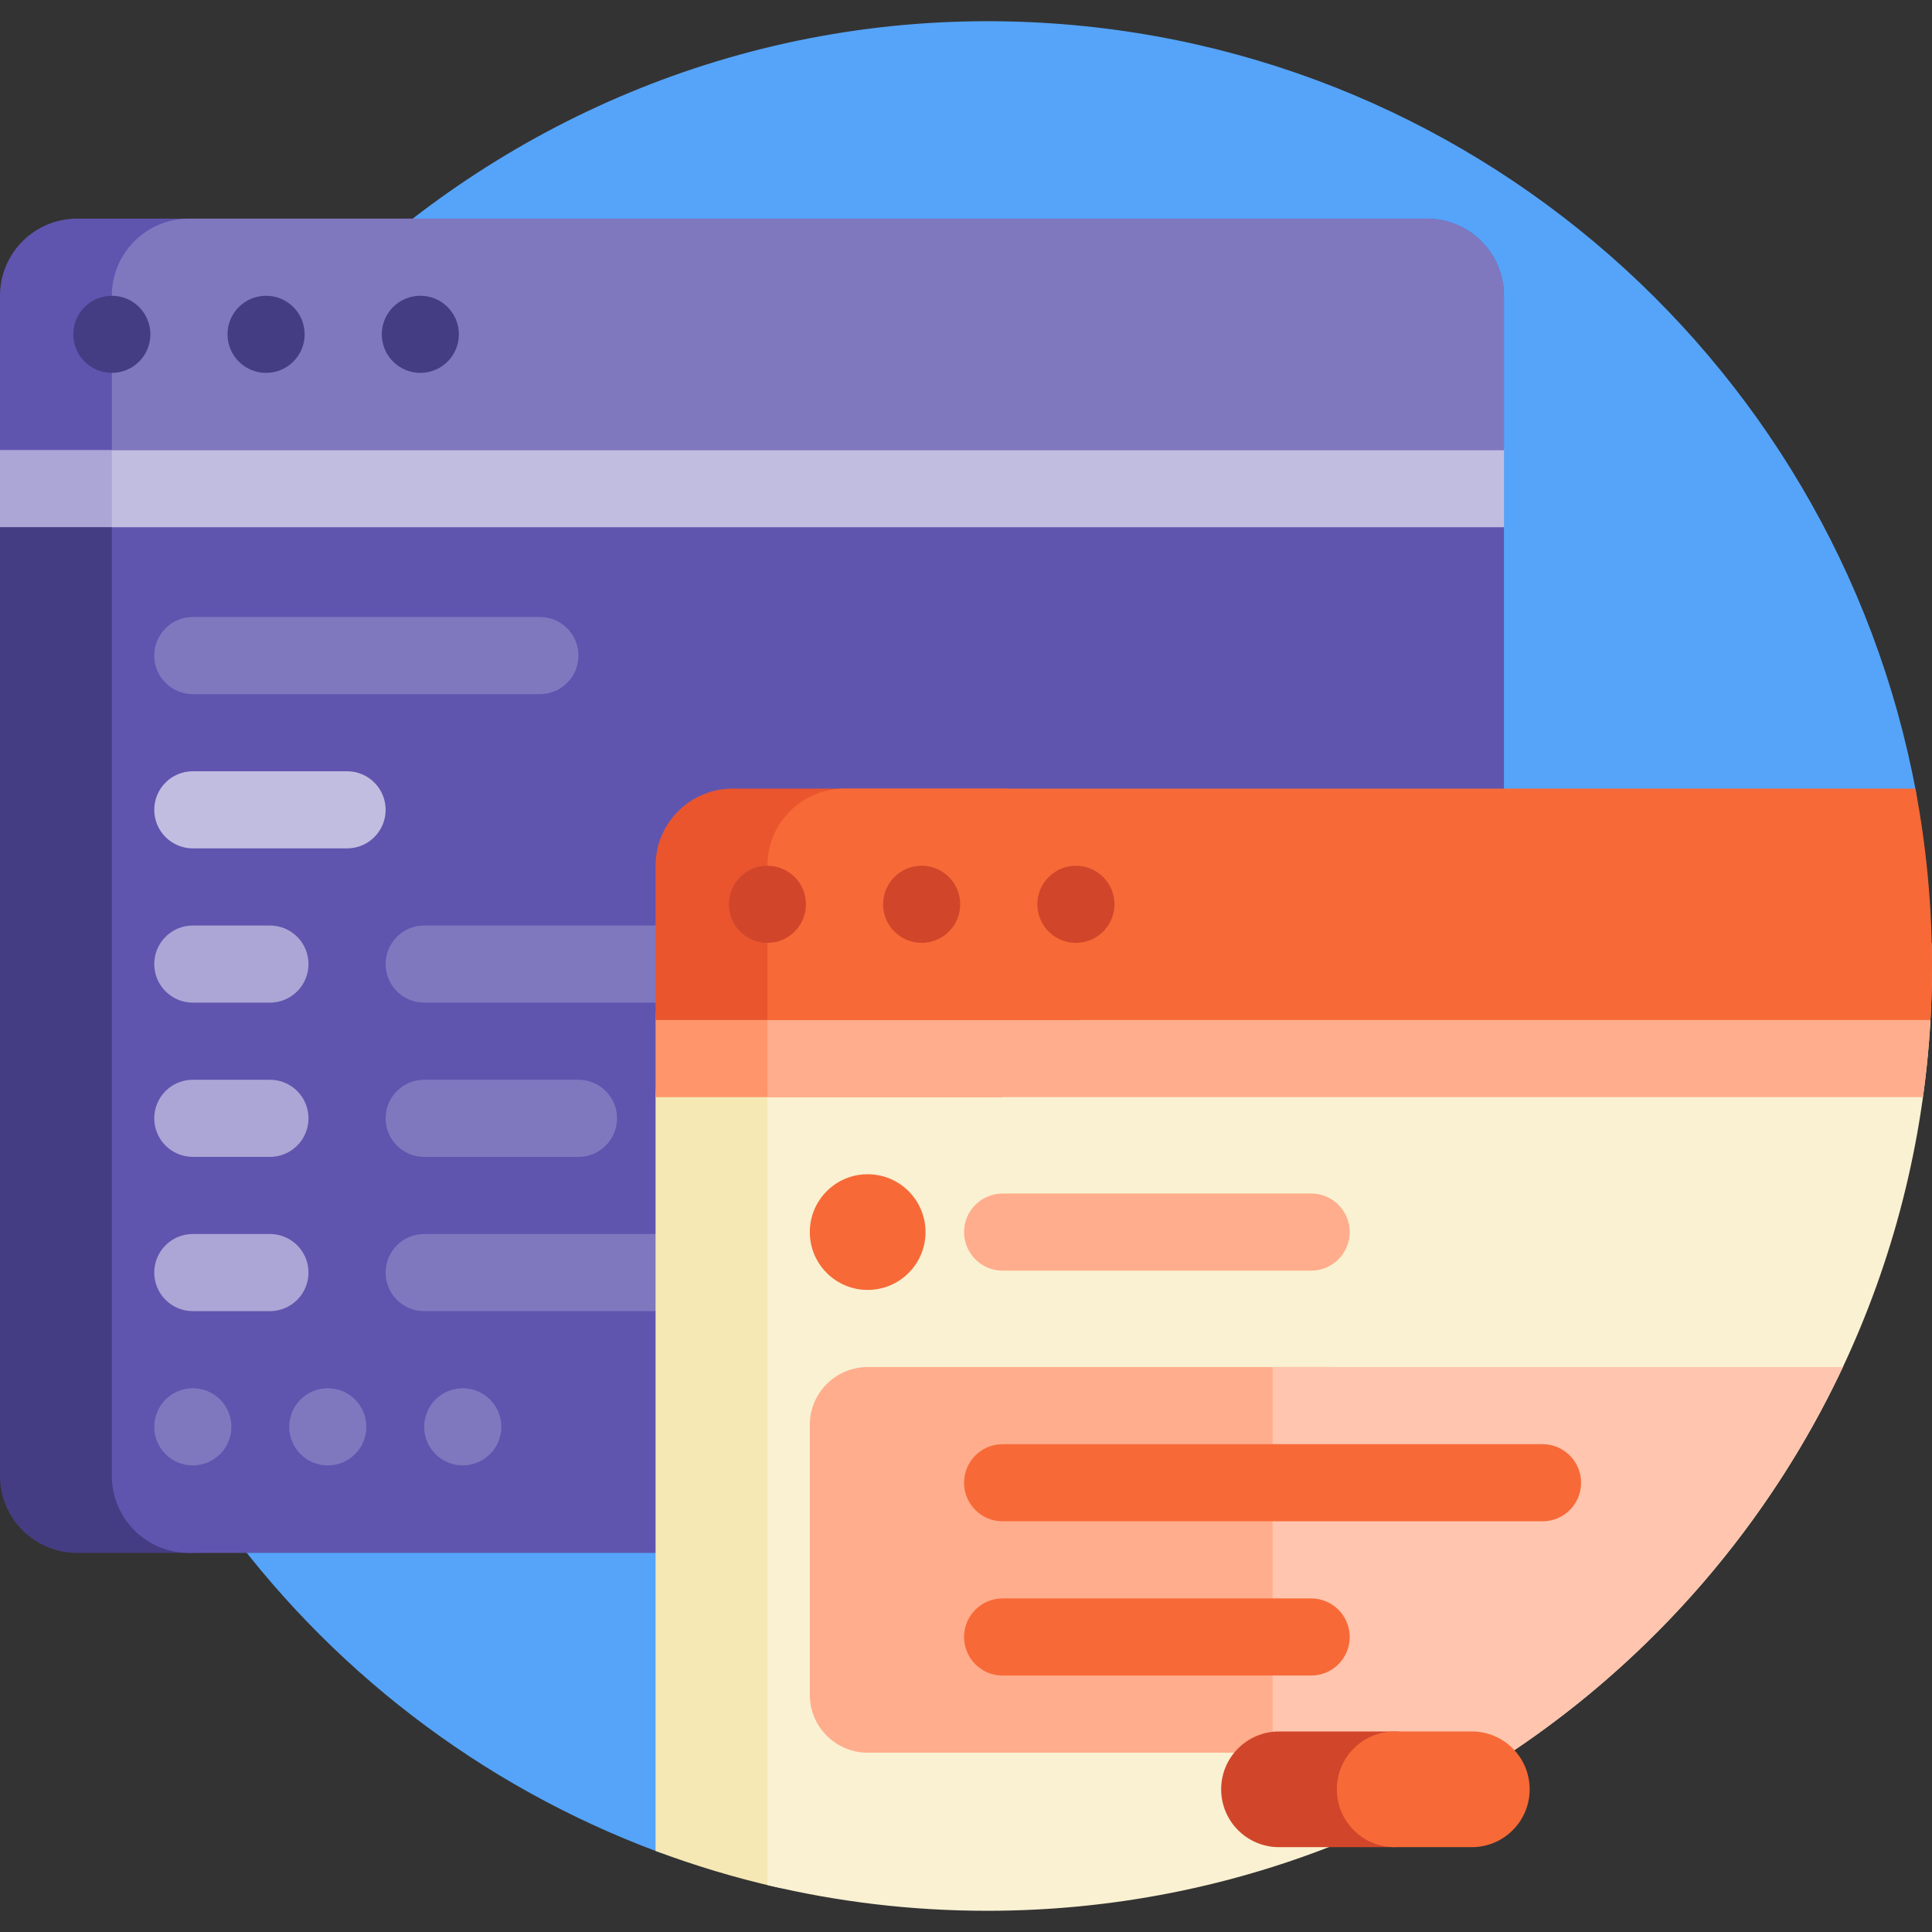 <svg id="Capa_1" enable-background="new 0 0 501 501" height="512" viewBox="0 0 501 501" width="512" xmlns="http://www.w3.org/2000/svg"><rect x="0" y="0" width="501" height="501" fill="#333333" stroke="none"/><g><path d="m170.778 480.271c-92.594-34.356-158.776-123.081-159.767-227.396-1.283-135.105 109.878-247.375 244.989-247.375 119.916 0 219.709 86.152 240.864 199.937 1.794 9.65-5.617 18.563-15.433 18.563h-48.83c-134.537 0-243.601 109.064-243.601 243.602 0 9.416-9.394 15.945-18.222 12.669z" fill="#55a4f9"/><path d="m50 402.694h-30c-11.046 0-20-8.954-20-20v-246c0-11.046 8.954-20 20-20h30c11.046 0 20 8.954 20 20v246c0 11.045-8.954 20-20 20z" fill="#453d83"/><path d="m370 402.694h-321c-11.046 0-20-8.954-20-20v-246c0-11.046 8.954-20 20-20h321c11.046 0 20 8.954 20 20v246c0 11.045-8.954 20-20 20z" fill="#5f55af"/><path d="m390 136.694h-390v-20c0-11.046 8.954-20 20-20h350c11.046 0 20 8.954 20 20z" fill="#aba6d5"/><path d="m390 136.694h-361v-20c0-11.046 8.954-20 20-20h321c11.046 0 20 8.954 20 20z" fill="#c1bde0"/><path d="m390 116.694h-390v-40c0-11.046 8.954-20 20-20h350c11.046 0 20 8.954 20 20z" fill="#5f55af"/><path d="m390 116.694h-361v-40c0-11.046 8.954-20 20-20h321c11.046 0 20 8.954 20 20z" fill="#8078bf"/><path d="m39 86.694c0 5.523-4.477 10-10 10s-10-4.477-10-10 4.477-10 10-10 10 4.477 10 10zm30-10c-5.523 0-10 4.477-10 10s4.477 10 10 10 10-4.477 10-10-4.477-10-10-10zm40 0c-5.523 0-10 4.477-10 10s4.477 10 10 10 10-4.477 10-10-4.477-10-10-10z" fill="#453d83"/><path d="m100 210c0 5.523-4.477 10-10 10h-40c-5.523 0-10-4.477-10-10s4.477-10 10-10h40c5.523 0 10 4.477 10 10z" fill="#c1bde0"/><path d="m40 250c0-5.523 4.477-10 10-10h20c5.523 0 10 4.477 10 10s-4.477 10-10 10h-20c-5.523 0-10-4.477-10-10zm30 30h-20c-5.523 0-10 4.477-10 10s4.477 10 10 10h20c5.523 0 10-4.477 10-10s-4.477-10-10-10zm0 40h-20c-5.523 0-10 4.477-10 10s4.477 10 10 10h20c5.523 0 10-4.477 10-10s-4.477-10-10-10z" fill="#aba6d5"/><path d="m40 170c0-5.523 4.477-10 10-10h90c5.523 0 10 4.477 10 10s-4.477 10-10 10h-90c-5.523 0-10-4.477-10-10zm10 190c-5.523 0-10 4.477-10 10s4.477 10 10 10 10-4.477 10-10-4.477-10-10-10zm35 0c-5.523 0-10 4.477-10 10s4.477 10 10 10 10-4.477 10-10-4.477-10-10-10zm35 0c-5.523 0-10 4.477-10 10s4.477 10 10 10 10-4.477 10-10-4.477-10-10-10zm-20-110c0 5.523 4.477 10 10 10h90c5.523 0 10-4.477 10-10s-4.477-10-10-10h-90c-5.523 0-10 4.477-10 10zm10 30c-5.523 0-10 4.477-10 10s4.477 10 10 10h40c5.523 0 10-4.477 10-10s-4.477-10-10-10zm90 40h-90c-5.523 0-10 4.477-10 10s4.477 10 10 10h90c5.523 0 10-4.477 10-10s-4.477-10-10-10z" fill="#8078bf"/><path d="m201.358 489.383c-10.738-2.446-21.208-5.597-31.358-9.402v-195.481c0-11.046 8.954-20 20-20h25v213.986c0 7.165-6.656 12.488-13.642 10.897z" fill="#f5e8b4"/><path d="m500.606 264.5c-7.256 128.796-113.995 231-244.606 231-19.624 0-38.71-2.308-57-6.666v-204.334c0-11.046 8.954-20 20-20z" fill="#f9f1d2"/><path d="m260 284.5h-90v-20c0-11.046 8.954-20 20-20h50c11.046 0 20 8.954 20 20z" fill="#ff956a"/><path d="m498.66 284.5h-299.66v-20c0-11.046 8.954-20 20-20h281.928c.048 1.994.072 3.994.072 6 0 11.537-.798 22.888-2.34 34z" fill="#ffad8c"/><path d="m280 264.5h-110v-40c0-11.046 8.954-20 20-20h70c11.046 0 20 8.954 20 20z" fill="#ea552d"/><path d="m500.606 264.5h-301.606v-40c0-11.046 8.954-20 20-20h277.688c2.83 14.899 4.312 30.277 4.312 46 0 4.699-.132 9.367-.394 14z" fill="#f76937"/><path d="m209 234.5c0 5.523-4.477 10-10 10s-10-4.477-10-10 4.477-10 10-10 10 4.477 10 10zm70-10c-5.523 0-10 4.477-10 10s4.477 10 10 10 10-4.477 10-10-4.477-10-10-10zm-40 0c-5.523 0-10 4.477-10 10s4.477 10 10 10 10-4.477 10-10-4.477-10-10-10z" fill="#d1462a"/><path d="m345 454.5h-120c-8.284 0-15-6.716-15-15v-70c0-8.284 6.716-15 15-15h120c8.284 0 15 6.716 15 15v70c0 8.284-6.716 15-15 15z" fill="#ffad8c"/><path d="m477.895 354.5c-19.105 40.691-49.073 75.27-86.168 100h-61.727v-100z" fill="#ffc5ae"/><path d="m340 329.5h-80c-5.523 0-10-4.477-10-10 0-5.523 4.477-10 10-10h80c5.523 0 10 4.477 10 10 0 5.523-4.477 10-10 10z" fill="#ffad8c"/><path d="m410 384.5c0 5.523-4.477 10-10 10h-140c-5.523 0-10-4.477-10-10s4.477-10 10-10h140c5.523 0 10 4.477 10 10zm-70 30h-80c-5.523 0-10 4.477-10 10s4.477 10 10 10h80c5.523 0 10-4.477 10-10s-4.477-10-10-10z" fill="#f76937"/><path d="m361.5 479h-29.833c-8.284 0-15-6.716-15-15 0-8.284 6.716-15 15-15h29.833c8.284 0 15 6.716 15 15 0 8.284-6.716 15-15 15z" fill="#d1462a"/><path d="m225 334.5c-8.284 0-15-6.716-15-15 0-8.284 6.716-15 15-15 8.284 0 15 6.716 15 15 0 8.284-6.716 15-15 15zm156.667 144.5h-20c-8.284 0-15-6.716-15-15 0-8.284 6.716-15 15-15h20c8.284 0 15 6.716 15 15 0 8.284-6.716 15-15 15z" fill="#f76937"/></g></svg>